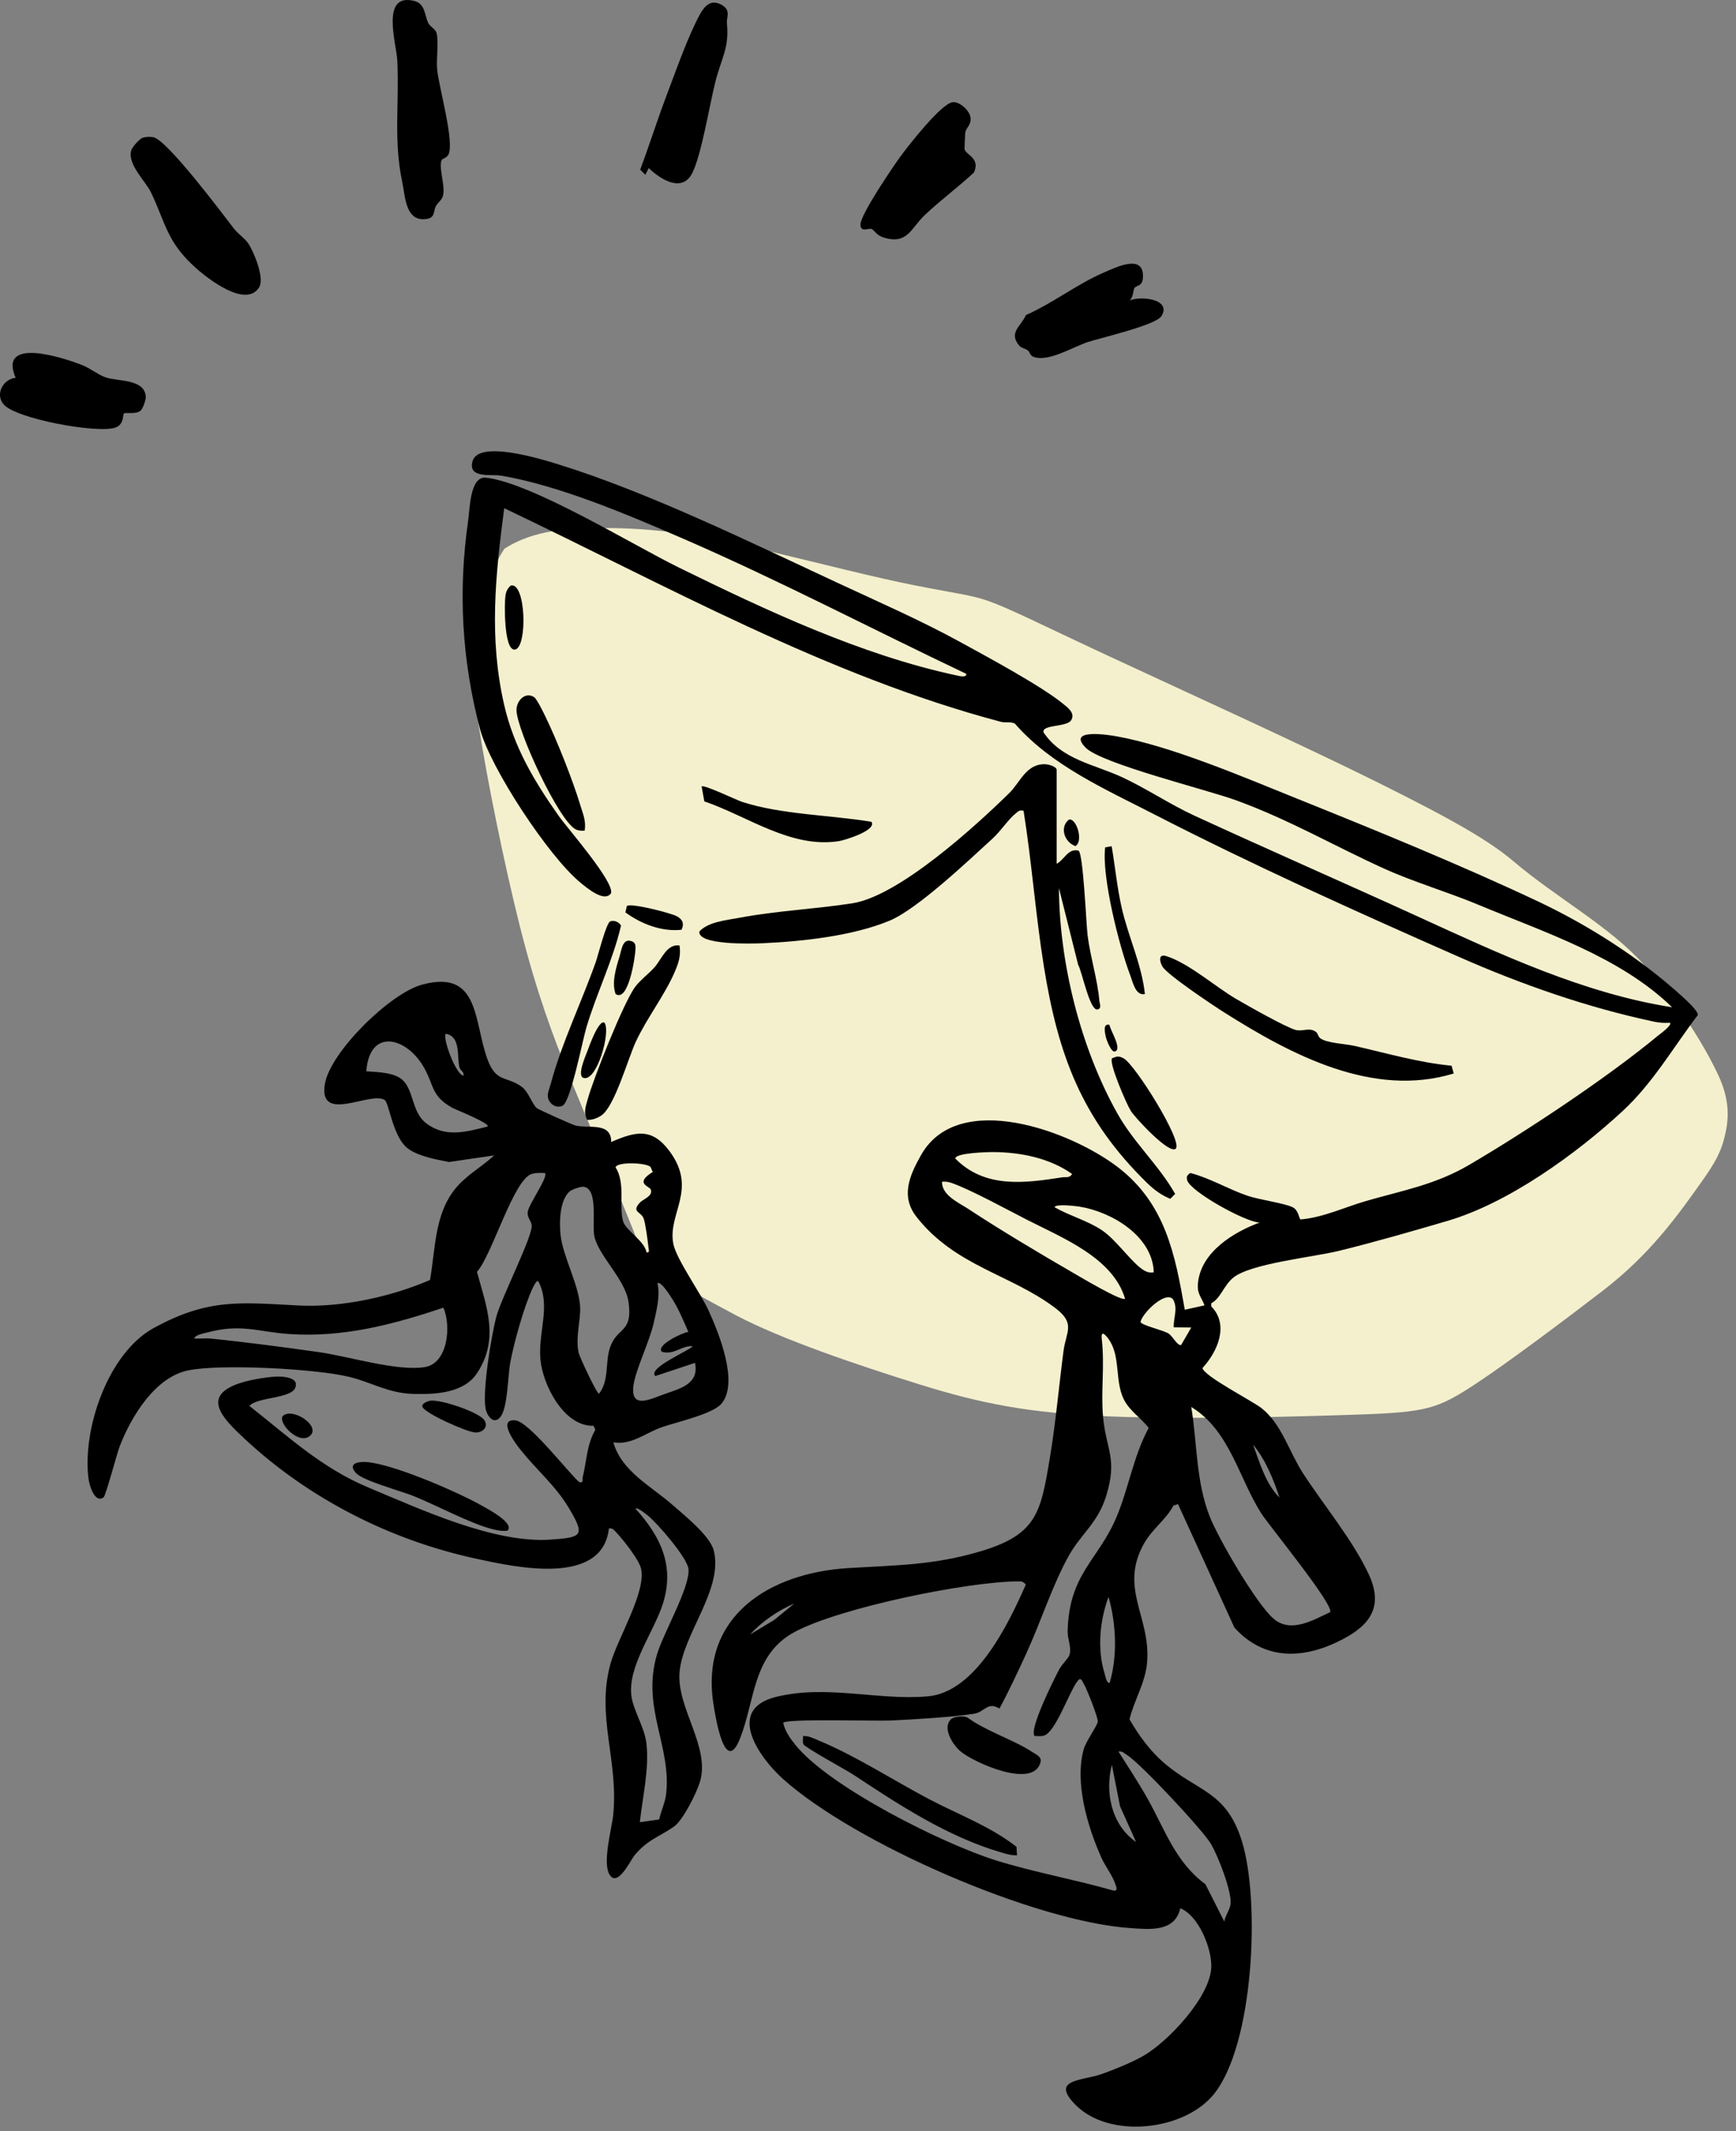 <svg width="198" height="243" viewBox="0 0 198 243" fill="none" xmlns="http://www.w3.org/2000/svg">
<rect x="0" y="0" width="198" height="243" fill="#808080" stroke="none"/>
<path d="M54.707 83.381C53.809 77.606 54.061 77.927 54.096 77.963C54.144 75.278 54.19 72.672 54.346 70.872C54.76 68.106 56.059 64.8 57.537 62.565C58.419 62 60.778 60.608 65.01 60.345C69.848 60.044 75.488 60.129 83.469 61.879C88.577 63 95.653 64.825 100.819 65.995C105.985 67.164 109.164 67.577 111.15 68.062C113.978 68.752 116.538 70.189 126.33 74.751C134.311 78.468 148.105 84.733 156.998 89.147C165.89 93.561 169.888 95.893 172.674 98.255C177.478 102.329 183.621 105.663 187.412 109.912C189.855 112.649 193.396 117.215 195.869 122.355C197.136 124.988 197.264 127.032 196.814 129.116C196.542 130.373 196.234 131.668 194.49 134.159C191.197 138.861 188.098 143.105 182.747 147.22C178.687 150.342 171.995 155.374 168.25 157.831C164.024 160.605 162.753 161.023 155.179 161.286C148.307 161.526 135.642 161.878 126.512 161.504C117.381 161.13 111.951 160.062 104.865 157.854C97.778 155.647 89.136 152.72 83.956 149.983C76.488 146.038 73.716 144.186 72.893 142C71.218 137.55 68.346 131.042 64.975 122.817C63.133 118.321 61.191 113.15 59.295 105.624C57.399 98.098 55.507 88.525 54.707 83.381Z" fill="#F4F0CD"/>
<path d="M190.713 114.852C184.77 109.084 176.162 106.318 168.571 103.148C165.073 101.688 161.245 100.576 157.841 99.032C152.093 96.423 147.057 93.469 140.963 91.246C137.632 90.034 125.606 87.073 123.817 85.247C121.675 83.061 126.305 83.769 127.365 83.961C133.634 85.089 141.913 88.641 147.94 91.065C156.86 94.651 166.62 98.639 175.289 102.722C181.181 105.498 187.01 109.205 191.841 113.6C192.257 113.979 193.678 115.262 193.651 115.732C190.807 119.472 188.537 123.481 185.063 126.694C179.758 131.599 172.039 137.172 165.109 139.207C161.131 140.375 156.699 141.654 152.684 142.635C149.743 143.353 142.618 144.072 140.647 145.693C139.563 146.586 139.234 148.033 138.149 148.608V148.96C140.228 151.065 138.861 154.137 137.149 155.987C137.307 156.92 142.86 159.747 143.901 160.577C146.19 162.4 147.023 165.526 148.598 167.963C150.921 171.559 154.339 175.655 156.135 179.556C157.78 183.135 156.326 185.247 153.15 186.912C148.806 189.192 144.28 189.42 140.795 185.593L134.362 171.508L133.842 171.67C132.915 173.372 131.421 174.315 130.461 176.038C127.634 181.121 131.247 184.351 130.837 189.511C130.652 191.871 129.356 193.849 128.826 196.041C129.847 197.827 131.163 199.633 132.721 200.98C136.619 204.341 139.845 204.186 141.641 209.927C143.743 216.639 143.045 233.238 138.381 238.865C134.98 242.964 126.529 243.914 122.665 240C119.741 237.038 123.41 237.293 125.687 236.481C127.151 235.957 129.078 235.178 130.414 234.413C133.234 232.798 138.072 227.664 138.156 224.263C138.207 222.172 136.726 218.428 134.617 217.589C133.996 220.305 131.2 220.003 128.957 219.852C118.002 219.113 97.538 210.206 89.326 202.863C86.563 200.392 82.709 194.916 88.517 193.486C94.325 192.056 100.117 193.919 105.814 193.426C111.314 192.949 115.03 185.136 116.994 180.698C116.749 180.348 116.541 180.308 116.132 180.312C110.246 180.352 95.839 183.313 90.666 186.066C85.844 188.631 86.15 193.768 84.418 198.193C82.685 202.618 81.594 195.772 81.359 194.218C79.848 184.24 87.798 179.348 96.743 178.801C102.225 178.465 106.496 178.488 111.915 176.863C118.27 174.956 118.7 172.442 119.731 166.304C120.412 162.252 120.765 158.106 121.302 154.026C121.594 151.827 122.709 150.917 120.355 149.141C115.265 145.3 108.964 144.381 104.549 138.774C102.715 136.447 103.689 134.114 105.045 131.713C109.309 124.159 122.209 128.997 127.55 133.127C132.892 137.256 134.033 142.994 135.128 149.343L137.381 148.843C136.971 147.768 136.498 147.523 136.642 146.227C137.031 142.739 140.698 140.489 143.669 139.402C142.034 139.355 135.749 135.849 135.406 134.577C135.289 134.137 135.417 133.986 135.762 133.748C138.022 134.339 140.03 135.567 142.219 136.323C143.652 136.82 146.476 137.182 147.429 137.652C148.148 138.005 148.138 138.989 148.349 139.046C150.951 138.817 153.352 137.652 155.806 136.944C160.023 135.725 163.683 135.097 167.55 132.834C174.05 129.027 183.313 122.886 189.071 118.116C189.306 117.921 190.777 116.877 190.465 116.618C189.864 116.652 189.283 116.628 188.692 116.504C181.04 114.882 173.526 112.25 166.395 109.108C154.691 103.947 142.977 98.68 131.592 92.828C126.026 89.967 119.875 87.258 115.746 82.5C115.252 82.258 114.681 82.443 114.174 82.309C94.275 77.038 75.96 66.734 57.508 57.947C56.504 65.626 55.749 72.723 57.501 80.365C58.606 85.179 60.916 89.05 63.719 93.026C64.746 94.479 70.071 100.536 69.692 101.852C68.94 102.947 66.956 101.261 66.187 100.63C62.605 97.696 55.92 87.573 54.745 83.125C52.673 75.265 52.237 67.399 53.395 59.368C53.593 58.001 53.6 54.275 55.423 54.469C60.583 55.02 72.15 62.124 77.417 64.709C87.396 69.604 98.21 74.688 109.141 77.024C109.393 77.078 110.259 77.306 110.212 76.836C99.459 71.733 88.863 66.17 77.931 61.429C71.723 58.736 63.82 55.366 57.189 54.241C56.044 54.046 53.335 54.597 53.895 52.589C54.587 50.108 61.893 52.398 63.551 52.908C73.838 56.071 85.68 61.879 95.541 66.465C100.144 68.607 105.025 70.746 109.464 73.177C112.549 74.869 118.727 78.189 121.258 80.254C121.802 80.697 122.665 81.329 122.172 82.127C121.678 82.927 118.811 82.594 119.019 83.501C121.107 86.633 124.764 87.13 127.99 88.624C130.736 89.897 133.449 91.723 136.202 92.992C144.707 96.91 153.335 100.677 161.863 104.575C171.059 108.779 180.658 113.284 190.713 114.852ZM113.355 131.364C112.731 131.357 108.95 131.444 108.957 132.103C112.334 135.514 116.783 134.923 121.158 134.245C121.577 134.181 121.973 134.365 122.282 133.865C119.727 132.052 116.447 131.391 113.355 131.364ZM128.322 148.091C126.942 143.414 121.174 141.147 117.092 139.062C114.903 137.944 110.552 135.561 108.46 134.862C108.124 134.752 107.795 134.711 107.443 134.748C107.402 136.293 109.333 137.118 110.481 137.874C114.201 140.321 118.499 142.873 122.366 145.116C123.145 145.566 127.909 148.409 128.322 148.091ZM131.592 145.072C131.468 140.959 126.815 138.173 123.102 137.582C122.652 137.511 120.416 137.246 120.275 137.646C122.004 138.646 124.018 139.163 125.687 140.281C127.355 141.399 129.125 144.055 130.448 144.834C130.847 145.069 131.126 145.139 131.592 145.072ZM133.795 148.158C132.946 147.127 130.293 149.712 130.082 150.729C130.166 151.119 132.7 151.67 133.288 152.062C133.781 152.388 134.275 153.462 134.711 153.368L135.87 151.367L133.872 151.351C133.825 150.219 134.389 149.259 133.795 148.158ZM118.008 197.951C117.303 197.256 120.281 191.337 120.825 190.32C121.097 189.816 121.879 189.048 121.98 188.705C122.239 187.815 121.752 186.922 121.772 186.002C121.923 179.422 125.267 177.928 127.362 172.942C128.708 169.739 129.299 165.959 131.018 162.819C130.122 161.658 128.776 160.845 128.138 159.482C127.181 157.434 127.772 154.876 126.613 152.952C126.321 152.469 125.529 151.428 125.66 152.643C126.019 155.97 125.539 158.552 125.811 161.56C126.147 165.287 127.476 166.271 126.187 170.505C125.23 173.65 123.363 174.819 121.937 177.33C120.127 180.513 118.643 185.093 117.048 188.551C116.078 190.656 115.094 192.778 113.99 194.819C112.633 193.976 112.321 195.222 111.075 195.413C108.52 195.809 104.209 196.054 101.53 196.182C99.902 196.259 89.779 195.947 89.333 196.437C89.504 197.36 90.139 198.243 90.713 198.955C94.594 203.776 107.557 210.239 113.543 212.113C117.941 213.489 122.527 214.292 126.956 215.561C127.554 215.685 127.325 215.165 127.204 214.806C126.872 213.835 126.053 212.784 125.633 211.848C124.048 208.322 122.524 203.229 123.619 199.402C123.857 198.569 125.193 196.692 125.21 196.313C125.234 195.796 123.961 192.566 123.598 191.979C123.397 191.65 123.3 191.196 122.924 191.656C121.98 192.801 120.436 197.448 119.093 197.894C118.754 198.008 118.364 197.945 118.015 197.948L118.008 197.951ZM151.703 183.827C152.23 183.068 144.686 173.892 143.813 172.499C141.258 168.423 140.228 163.091 135.873 160.432C136.555 164.619 136.394 168.822 137.941 172.838C138.918 175.369 143.333 182.974 145.301 184.609C147.268 186.244 149.79 184.72 151.703 183.827ZM145.932 170.756C145.25 168.668 144.32 166.412 142.917 164.713C143.652 166.731 144.381 169.246 145.932 170.756ZM126.56 191.905C127.48 188.759 127.305 185.203 126.435 182.084C125.432 184.774 125.119 188.071 125.992 190.84C126.09 191.146 126.18 191.905 126.56 191.905ZM90.588 182.846C88.775 183.605 86.875 184.915 85.556 186.368L88.302 184.713L90.588 182.85V182.846ZM139.64 219.1C139.741 218.418 140.245 217.827 140.345 217.149C140.553 215.752 138.885 211.519 138.089 210.209C137.115 208.601 130.085 201.067 128.547 200.12C128.235 199.926 127.993 199.63 127.567 199.717C128.685 201.487 129.853 203.259 130.881 205.086C132.902 208.672 134.047 212.308 137.481 214.846L139.637 219.103L139.64 219.1ZM129.578 210.038L127.745 205.959L126.815 201.228C126.002 204.428 126.775 208.084 129.578 210.038Z" fill="black"/>
<path d="M61.238 126.355C61.413 126.523 65.347 128.275 65.663 128.346C67.184 128.695 69.729 127.916 69.709 130.216C72.485 129.01 74.349 128.56 76.35 131.243C79.636 135.651 76.081 138.391 76.806 141.866C77.172 143.625 79.905 147.426 80.818 149.433C81.983 151.992 84.303 157.669 82.285 160.056C81.275 161.255 77.129 162.151 75.423 162.756C73.627 163.394 71.998 164.807 69.954 164.461C70.907 167.795 74.271 169.447 76.749 171.633C78.092 172.814 80.983 175.124 81.406 176.79C82.541 181.252 77.79 186.399 77.498 190.777C77.229 194.839 81.03 199.214 79.831 203.182C79.452 204.435 77.901 207.554 76.87 208.275C75.168 209.464 73.879 209.729 72.361 211.569C71.908 212.116 70.491 215.161 69.564 213.822C68.638 212.482 69.789 208.517 69.947 206.889C70.548 200.634 67.97 195.705 69.632 189.702C70.437 186.795 73.778 181.436 73.1 178.807C72.841 177.8 71.095 175.578 70.33 174.782C70.068 174.51 69.887 174.194 69.447 174.285C68.705 180.909 58.777 178.7 54.305 177.73C44.515 175.608 35.258 170.907 27.933 164.089C25.411 161.742 22.678 159.069 27.741 157.592C28.758 157.297 30.82 156.941 31.834 156.961C32.522 156.974 33.935 157.122 33.731 158.032C33.57 159.526 29.396 159.227 28.443 160.308C32.925 163.833 36.692 167.389 42.03 169.618C48.03 172.123 56.36 175.994 62.789 175.554C66.452 175.302 66.754 175.098 64.874 171.938C63.377 169.42 61.154 167.553 59.391 165.341C58.881 164.7 56.652 161.809 58.737 161.947C60.301 162.051 64.673 167.741 66.056 168.997C66.623 169.108 66.378 168.759 66.465 168.41C66.919 166.613 66.909 164.74 67.902 163.031L67.694 162.574C64.297 162.668 61.906 157.898 61.641 155.037C61.345 151.871 62.873 148.913 61.396 146.09C61.201 145.938 60.859 146.654 60.768 146.845C59.781 148.923 58.629 153.059 58.2 155.356C57.907 156.927 57.924 160.459 57.088 161.544C56.316 162.544 55.52 161.436 55.373 160.557C55.027 158.502 56.024 152.405 56.585 150.216C57.145 148.027 60.808 140.902 60.64 139.694C60.566 139.163 60.133 138.854 60.184 138.226C60.254 137.357 62.588 134.171 62.151 133.754C61.638 133.734 61.13 133.707 60.63 133.865C58.566 134.513 56.108 143.148 54.399 145.022C55.5 149.041 56.984 152.68 54.399 156.588C52.912 158.841 49.682 159.012 47.167 158.942C44.236 158.858 42.433 157.629 39.811 156.991C36.061 156.078 25.072 155.473 21.379 156.276C17.686 157.078 14.986 161.47 13.653 164.911C13.324 165.761 12.062 170.568 11.81 170.743C10.776 171.461 10.182 169.299 10.095 168.608C9.373 162.924 12.331 154.272 17.538 151.424C23.789 148.007 27.419 148.52 34.1 148.859C38.948 149.104 44.629 147.859 49.047 145.949C49.662 142.443 49.547 138.589 51.841 135.651C53.11 134.023 54.892 133.113 56.363 131.743L51.206 132.495C49.749 132.213 47.872 131.878 46.627 131.035C44.803 129.803 44.404 125.777 43.87 125.425C42.279 124.381 36.299 128.181 37.051 123.615C37.656 119.966 44.464 113.278 48.117 112.28C54.745 110.471 54.006 116.457 55.601 120.795C56.595 123.494 57.797 122.662 59.516 123.927C60.268 124.481 60.64 125.804 61.228 126.368L61.238 126.355ZM52.848 122.662C52.975 122.208 52.492 122.067 52.405 121.721C52.092 120.436 52.579 118.176 50.837 117.877C50.467 118.31 51.898 122.383 52.844 122.662H52.848ZM55.618 128.45C55.9 128.077 51.941 126.512 51.589 126.318C49.098 124.924 49.551 123.729 48.272 121.58C46.264 118.203 42.144 117.229 41.778 122.158C43.017 122.232 45.005 122.279 45.935 123.162C47.197 124.354 46.972 126.818 48.587 128.064C50.79 129.762 53.17 129.061 55.614 128.453L55.618 128.45ZM74.174 133.043C73.644 132.563 70.34 132.445 70.209 133.117C71.371 134.886 70.561 137.622 71.079 139.294C71.387 140.301 73.523 141.5 73.738 142.803C74.15 142.87 73.983 142.474 73.956 142.208C73.892 141.53 73.613 139.502 73.422 138.962C73.133 138.139 71.975 138.226 72.975 137.135C73.378 136.699 74.476 136.413 74.228 135.641C74.103 135.252 72.287 134.96 74.473 133.617C74.315 133.472 74.295 133.153 74.174 133.043ZM64.995 135.829C63.806 136.826 63.776 139.462 63.944 140.892C64.229 143.306 66.052 146.596 66.167 149.01C66.24 150.552 65.626 152.472 65.985 154.208C66.086 154.698 68.057 158.911 68.319 158.918C69.554 157.34 68.953 155.222 69.648 153.456C70.491 151.307 72.17 151.938 71.693 148.497C71.334 145.905 68.396 143.353 67.808 141.053C67.459 139.694 68.322 135.483 66.522 135.319C66.217 135.292 65.233 135.631 64.995 135.833V135.829ZM78.512 151.868C77.891 150.474 77.32 149.034 76.45 147.765C76.279 147.513 75.302 146.002 74.99 146.335C75.319 147.731 74.882 149.403 74.567 150.82C74.08 153.002 72.445 156.256 72.24 158.065C71.935 160.758 74.261 159.489 75.873 158.928C77.649 158.31 79.778 157.757 79.264 155.4L74.738 156.907C73.838 155.977 78.552 154.043 79.012 153.509C77.8 153.358 76.883 154.547 75.493 154.137C74.745 153.402 77.911 151.921 78.512 151.868ZM50.575 149.108C44.857 151.022 39.227 152.509 33.103 152.119C29.4 151.884 27.567 150.881 23.611 151.941C23.225 152.046 22.272 152.193 22.158 152.623C22.779 152.66 23.42 152.566 24.041 152.63C27.996 153.029 32.388 153.613 36.339 154.171C39.777 154.654 45.206 156.377 48.429 155.886C51.105 155.477 51.475 151.166 50.575 149.111V149.108ZM75.185 207.463C75.386 206.509 75.853 205.573 75.97 204.596C76.618 199.126 73.15 194.772 74.919 188.688C75.628 186.261 78.68 181.054 78.529 178.942C78.435 177.653 74.953 173.654 73.852 172.778C73.62 172.593 72.683 171.834 72.475 172.019C75.346 175.181 76.964 178.542 75.614 182.836C74.597 186.07 71.502 190.102 72.032 193.486C72.294 195.155 73.543 197.025 73.734 198.831C74.05 201.792 73.291 204.848 72.979 207.772L75.185 207.463Z" fill="black"/>
<path d="M120.523 98.488C121.413 98.025 121.816 96.689 123.018 96.998C123.558 97.36 123.884 105.371 124.048 106.667C124.354 109.114 125.197 111.76 125.391 114.147C125.415 114.422 125.693 115 125.173 115.104C124.293 115.279 123.404 110.749 122.971 110.011L120.775 101.258C120.832 109.83 123.236 119.455 127.433 126.946C129.326 130.323 132.146 132.824 134.033 136.135L133.479 136.692C132.452 136.283 131.613 135.648 130.827 134.883C123.363 127.6 120.674 120.254 119.053 110.155C118.109 104.28 117.683 98.32 116.743 92.445C116.273 92.347 116.192 92.478 115.883 92.717C115.081 93.331 114.114 94.788 113.227 95.597C110.437 98.146 104.639 103.655 101.466 104.978C97.27 106.727 91.465 107.355 86.932 107.553C85.885 107.6 79.499 107.805 79.774 106.197C80.828 105.099 82.816 104.934 84.287 104.656C88.55 103.847 92.992 103.659 97.219 102.997C102.511 102.168 111.173 94.291 115.108 90.434C116.35 89.218 117.021 87.127 119.136 87.137C119.539 87.137 120.516 87.389 120.516 87.791V98.495L120.523 98.488Z" fill="black"/>
<path d="M50.397 18.216C49.964 18.951 50.803 21.117 50.535 22.265C50.4 22.839 49.974 23.047 49.732 23.474C49.407 24.051 49.665 24.806 48.688 24.961C46.227 25.354 46.23 22.413 45.874 20.737C44.867 15.956 45.552 11.874 45.314 6.945C45.216 4.924 43.403 -0.733 47.133 0.079C48.547 0.388 48.376 1.671 48.856 2.641C49.057 3.047 49.652 3.299 49.779 3.732C50.068 4.696 49.742 6.73 49.86 7.932C50.058 9.953 51.847 16.151 51.156 17.605C50.958 18.025 50.467 18.088 50.394 18.216H50.397Z" fill="black"/>
<path d="M16.299 15.698C16.648 15.594 17.138 15.577 17.498 15.648C19.066 15.953 25.367 24.36 26.697 26.086C27.15 26.677 27.906 27.147 28.308 27.748C28.967 28.725 30.192 31.719 29.564 32.747C28.077 35.181 23.742 31.823 22.282 30.507C19.029 27.583 18.915 25.495 17.232 21.963C16.608 20.647 14.516 18.76 14.966 17.148C15.07 16.772 15.926 15.809 16.302 15.694L16.299 15.698Z" fill="black"/>
<path d="M108.631 11.656C109.423 11.531 110.545 12.586 110.676 13.314C110.84 14.234 110.206 14.516 110.092 15.11C110.071 15.214 110.001 16.91 110.018 17.004C110.129 17.655 111.844 18.001 111.085 19.67C109.266 21.362 107.218 22.859 105.421 24.575C103.884 26.042 103.484 27.969 100.701 27.053C99.945 26.804 99.697 26.22 99.405 26.109C99.066 25.982 98.163 26.546 98.139 25.612C98.112 24.508 101.829 19.038 102.709 17.833C103.588 16.628 107.305 11.864 108.631 11.656Z" fill="black"/>
<path d="M73.989 19.169L73.603 19.925L73.019 19.347C74.077 16.514 74.987 13.623 76.058 10.796C77.129 7.969 78.445 4.209 79.798 1.698C80.355 0.663 81.107 -0.159 82.359 0.583C83.394 1.201 82.84 1.963 82.91 2.678C83.192 5.461 82.272 6.65 81.601 9.289C80.929 11.928 80.009 17.662 78.955 19.737C77.78 22.05 75.289 20.408 73.986 19.163L73.989 19.169Z" fill="black"/>
<path d="M16.057 46.801C15.534 47.294 14.325 46.989 14.137 47.147C13.979 47.278 14.181 48.426 13.12 48.768C11.035 49.443 1.819 47.758 0.408 46.102C-0.579 44.941 0.358 43.218 1.782 43.081C-0.24 38.36 7.167 40.754 9.396 41.641C10.343 42.017 11.189 42.732 12.039 43.027C13.459 43.521 16.511 43.172 16.628 45.25C16.648 45.589 16.286 46.593 16.061 46.801H16.057Z" fill="black"/>
<path d="M129.397 32.834C129.212 33.12 129.286 33.892 128.826 34.274C130.038 33.71 133.671 34.073 132.472 36.04C131.848 37.068 125.633 38.498 124.099 38.992C122.43 39.529 119.472 41.382 117.814 40.66C117.468 40.509 117.444 40.123 117.24 39.965C116.9 39.713 116.484 39.693 116.232 39.391C115.003 37.904 116.457 37.212 117.011 35.926C120.127 34.55 122.84 32.384 125.969 31.045C127.318 30.467 130.501 28.882 130.36 31.636C130.307 32.71 129.615 32.498 129.397 32.837V32.834Z" fill="black"/>
<path d="M150.139 117.699C150.297 117.83 150.354 118.216 150.572 118.381C151.327 118.952 153.399 119.009 154.487 119.257C158.163 120.093 161.789 121.154 165.559 121.52L165.804 122.403C156.582 125.22 147.275 120.271 139.66 115.463C138.401 114.668 133.14 111.162 132.583 110.209C132.254 109.642 132.083 108.732 133.009 109.017C135.561 109.806 138.62 112.519 140.973 113.895C142.256 114.644 146.627 117.125 147.772 117.437C148.598 117.662 149.39 117.078 150.135 117.699H150.139Z" fill="black"/>
<path d="M77.505 107.805C77.679 109.024 77.391 109.809 76.93 110.88C75.816 113.466 73.758 116.111 72.512 118.797C71.599 120.768 70.108 126.167 68.581 127.197C68.117 127.51 67.526 127.728 66.959 127.691C66.536 126.828 66.788 126.227 67.019 125.381C67.644 123.074 71.173 114.154 72.485 112.472C73.066 111.726 73.963 111.048 74.621 110.33C75.473 109.396 76.011 107.607 77.508 107.808L77.505 107.805Z" fill="black"/>
<path d="M66.687 94.711C66.331 94.738 66.022 94.738 65.686 94.58C63.746 93.66 58.918 83.212 58.908 80.956C58.901 79.942 59.858 78.844 60.902 79.478C61.231 79.68 61.98 81.238 62.205 81.701C63.518 84.394 65.324 88.953 66.19 91.814C66.489 92.797 66.865 93.623 66.687 94.714V94.711Z" fill="black"/>
<path d="M99.392 93.707C100.05 94.684 96.303 95.812 95.685 95.91C90.202 96.766 85.28 93.063 80.332 91.377L80.023 89.675C80.264 89.423 84.008 91.233 84.666 91.444C89.212 92.901 94.671 92.922 99.392 93.707Z" fill="black"/>
<path d="M69.611 105.055C70.075 104.897 70.565 105.129 70.833 105.529C69.907 109.527 68.04 113.241 66.872 117.182C66.428 118.683 65.086 125.613 64.172 126.069C63.41 126.449 62.564 125.824 62.48 125.025C62.437 124.629 62.735 123.917 62.849 123.477C63.991 119.136 66.405 114.073 67.949 109.699C68.221 108.926 69.141 105.213 69.611 105.055Z" fill="black"/>
<path d="M57.884 174.533C57.29 174.604 56.742 174.507 56.168 174.362C53.694 173.748 49.735 171.612 47.127 170.568C45.737 170.011 41.459 168.853 40.64 167.997C39.942 167.268 40.187 166.811 41.147 166.711C43.81 166.429 52.304 170.172 54.869 171.633C55.483 171.982 58.747 173.657 57.884 174.533Z" fill="black"/>
<path d="M134.107 130.971C133.392 131.7 129.467 127.456 128.974 126.67C128.48 125.885 126.449 121.194 126.832 120.671C127.389 120.436 127.624 120.389 128.154 120.677C129.471 121.389 134.923 130.138 134.107 130.971Z" fill="black"/>
<path d="M126.791 96.49C127.191 98.837 127.409 101.201 127.94 103.528C128.695 106.835 130.216 109.95 130.582 113.345C129.497 113.563 129.205 111.982 128.886 111.142C127.651 107.906 125.63 99.902 126.053 96.621L126.791 96.49Z" fill="black"/>
<path d="M49.01 159.727C50.148 159.486 54.684 161.04 55.245 161.937C55.742 162.732 55.057 163.347 54.231 163.34C53.345 163.333 48.493 161.181 48.191 160.432C48.013 160.053 48.772 159.778 49.01 159.727Z" fill="black"/>
<path d="M58.27 66.761C59.986 66.375 60.174 73.771 58.76 74.06C57.454 74.328 57.518 68.755 57.649 67.909C57.719 67.456 57.901 67.046 58.27 66.761Z" fill="black"/>
<path d="M77.73 106.016C75.483 106.267 73.117 105.351 71.33 104.035L71.498 103.299C72.049 102.954 76.477 104.102 77.186 104.471C77.861 104.82 78.069 105.351 77.726 106.016H77.73Z" fill="black"/>
<path d="M70.212 113.341C69.746 112.042 70.246 110.427 70.645 109.121C70.917 108.231 71.008 106.946 72.062 107.328C72.475 107.476 72.489 107.795 72.485 108.168C72.475 108.94 71.703 114.355 70.212 113.341Z" fill="black"/>
<path d="M68.95 116.618C69.678 117.693 68.074 123.336 66.566 122.913C65.76 122.685 66.794 120.405 67.003 119.831C67.167 119.375 68.312 116.162 68.95 116.622V116.618Z" fill="black"/>
<path d="M32.247 161.463C33.338 160.416 36.625 162.594 35.369 163.709C34.114 164.824 31.689 162.286 32.247 161.463Z" fill="black"/>
<path d="M121.913 93.452C122.779 93.247 123.605 95.923 122.658 96.474C121.423 96.051 120.808 94.349 121.913 93.452Z" fill="black"/>
<path d="M126.556 116.87C126.58 117.417 128.027 119.596 127.184 119.888C126.717 120.049 126.18 118.498 126.113 118.196C126.016 117.736 125.771 116.638 126.553 116.87H126.556Z" fill="black"/>
<path d="M115.94 210.592L115.994 211.546C115.366 211.582 114.772 211.394 114.181 211.22C108.077 209.434 102.561 205.814 97.357 202.373C96.571 201.853 91.861 199.291 91.646 198.902C91.498 198.633 91.619 198.25 91.592 197.948C92.267 197.914 92.845 198.24 93.442 198.489C97.468 200.15 101.987 203.045 105.928 205.129C109.282 206.902 112.905 208.208 115.944 210.589L115.94 210.592Z" fill="black"/>
<path d="M108.51 195.997C108.819 195.729 109.988 195.591 110.387 195.873C112.556 197.438 115.648 198.388 117.79 199.805C118.253 200.11 118.848 200.325 118.666 200.976C117.824 204.015 111.085 200.976 109.575 199.717C108.668 198.962 107.389 196.964 108.51 195.997Z" fill="black"/>
</svg>
